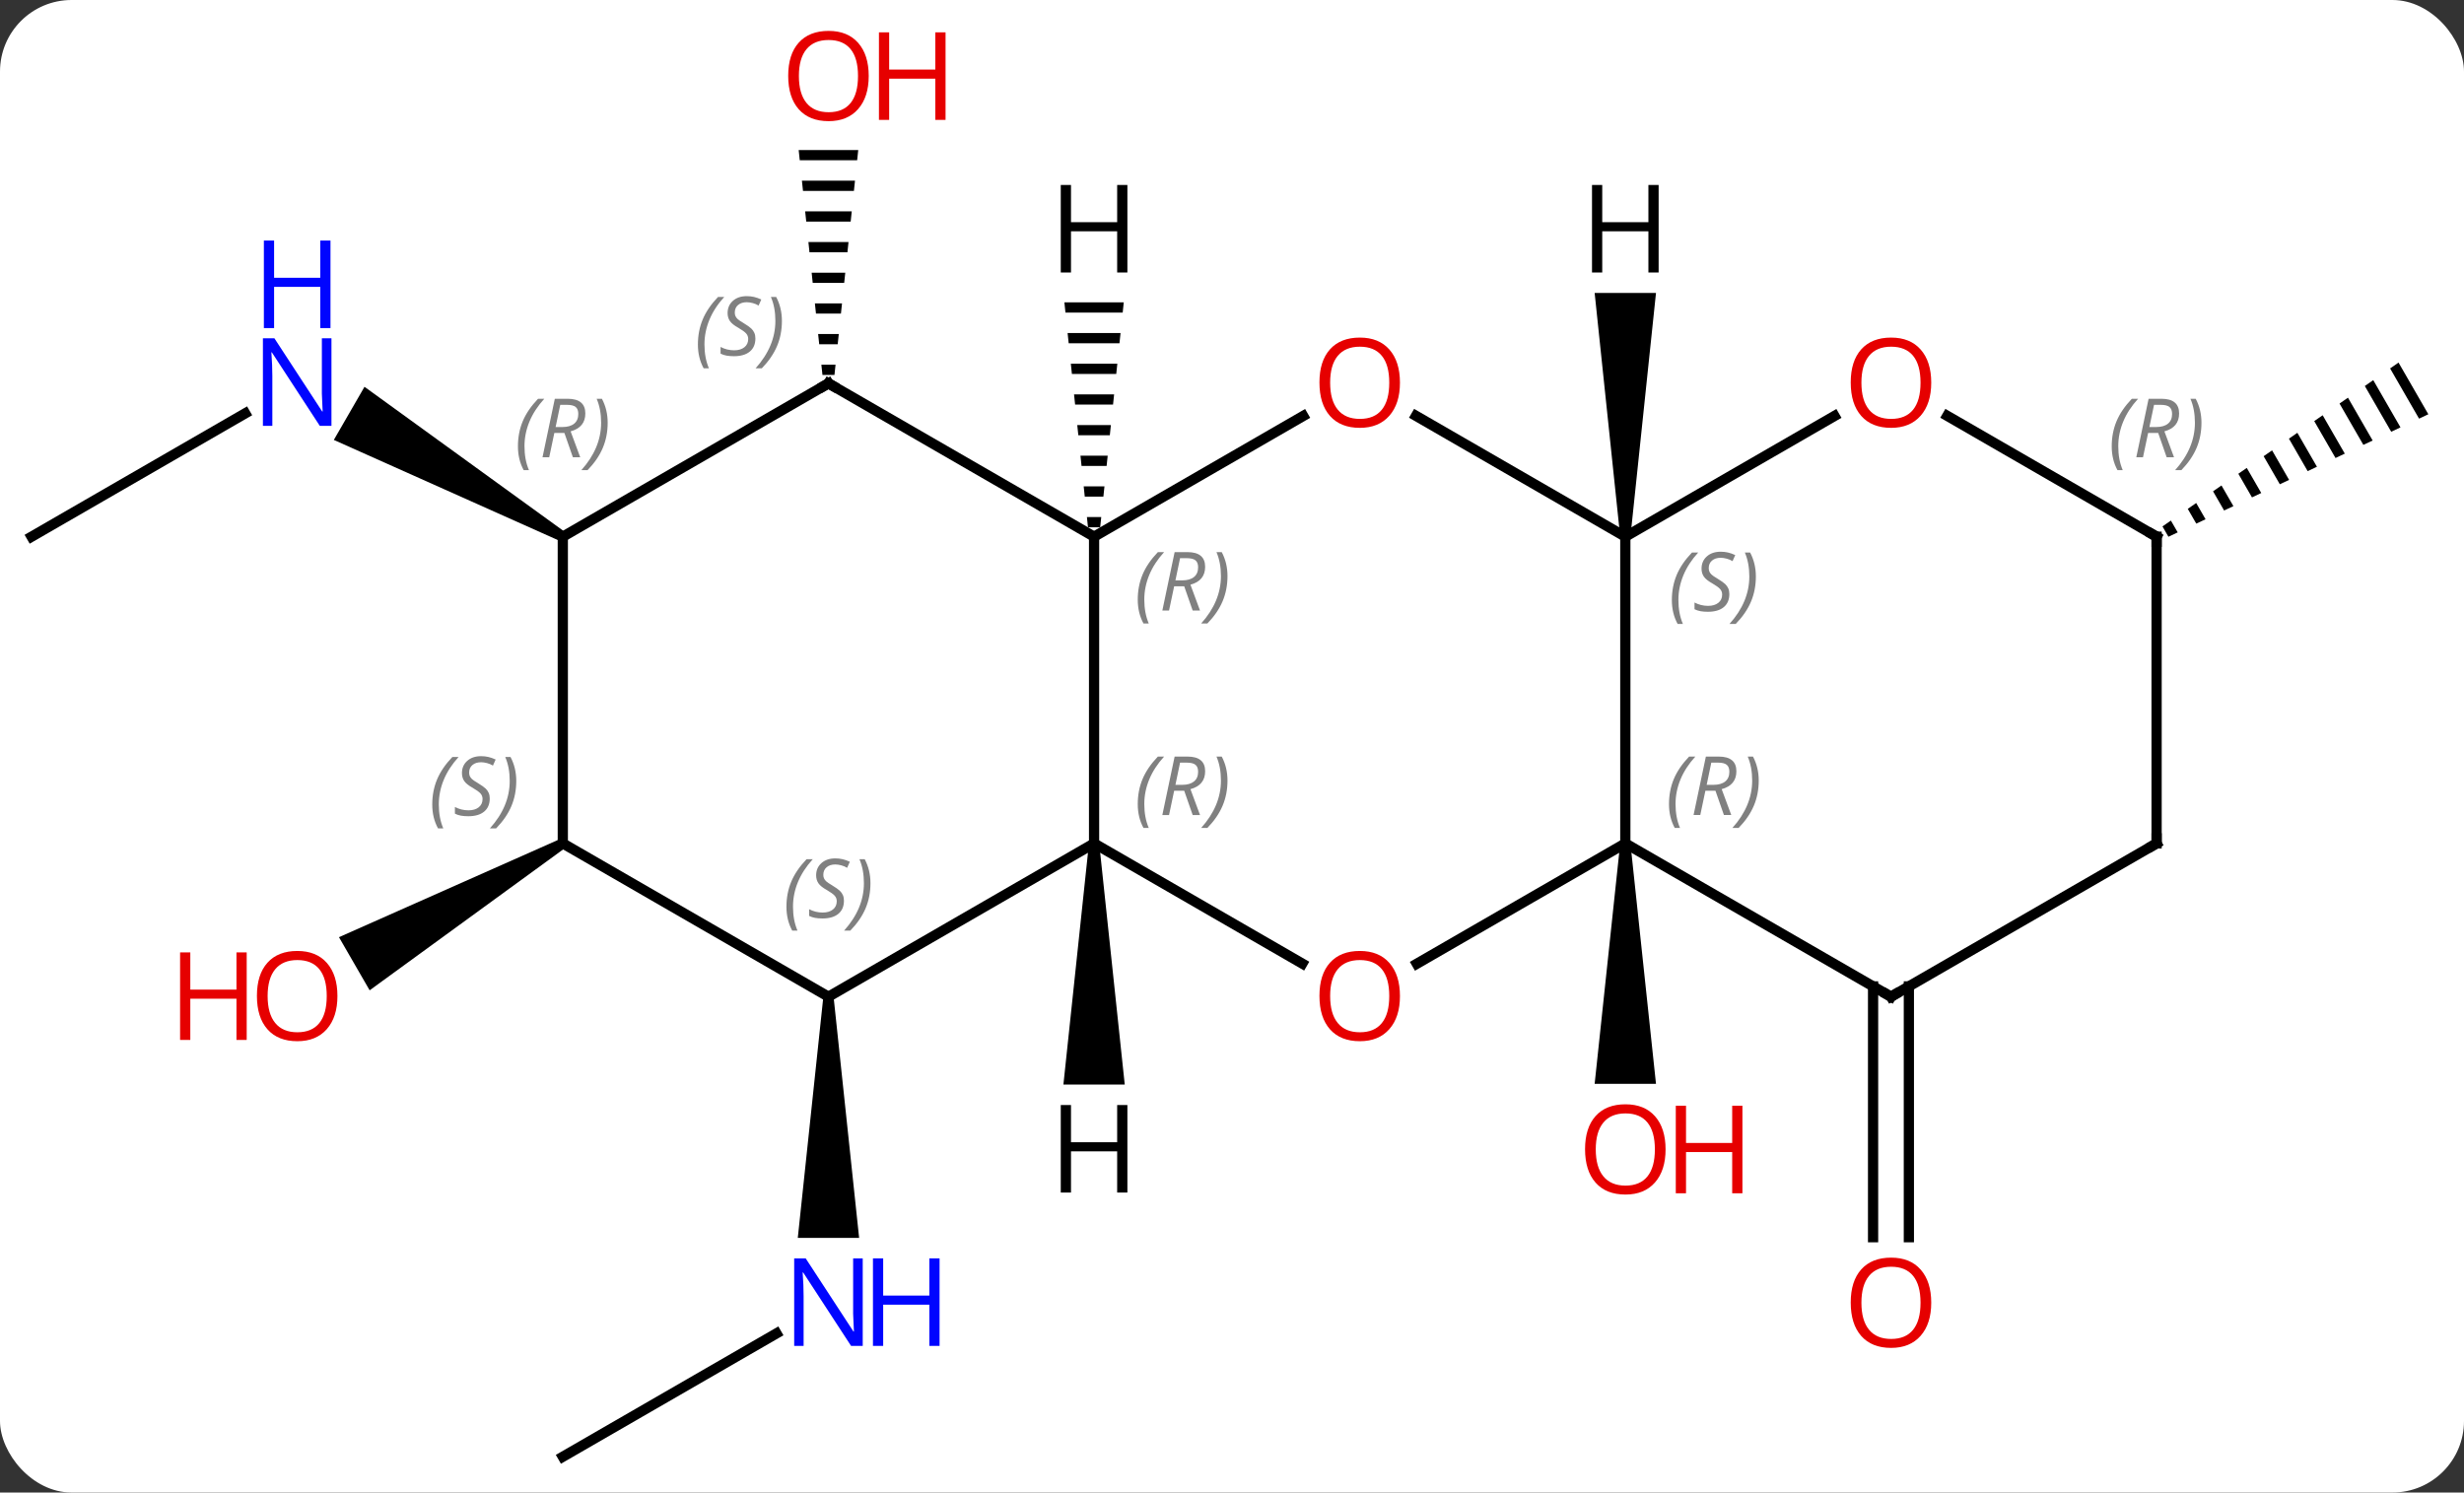 <svg width="241" viewBox="0 0 241 146" style="fill-opacity:1; color-rendering:auto; color-interpolation:auto; text-rendering:auto; stroke:black; stroke-linecap:square; stroke-miterlimit:10; shape-rendering:auto; stroke-opacity:1; fill:black; stroke-dasharray:none; font-weight:normal; stroke-width:1; font-family:'Open Sans'; font-style:normal; stroke-linejoin:miter; font-size:12; stroke-dashoffset:0; image-rendering:auto;" height="146" class="cas-substance-image" xmlns:xlink="http://www.w3.org/1999/xlink" xmlns="http://www.w3.org/2000/svg"><rect x="0" y="0" width="241" height="146" fill="#333333" stroke="none"/><svg class="cas-substance-single-component"><rect y="0" x="0" width="241" stroke="none" ry="7" rx="7" height="146" fill="white" class="cas-substance-group"/><svg y="0" x="0" width="241" viewBox="0 0 241 146" style="fill:black;" height="146" class="cas-substance-single-component-image"><svg><g><g transform="translate(120,75)" style="text-rendering:geometricPrecision; color-rendering:optimizeQuality; color-interpolation:linearRGB; stroke-linecap:butt; image-rendering:optimizeQuality;"><line y2="67.5" y1="55.435" x2="-64.953" x1="-44.054" style="fill:none;"/><path style="stroke:none;" d="M-39.47 22.5 L-38.47 22.5 L-35.97 46.094 L-41.97 46.094 Z"/><path style="stroke:none;" d="M-41.883 -60.324 L-41.777 -59.324 L-36.163 -59.324 L-36.057 -60.324 ZM-41.566 -57.324 L-41.46 -56.324 L-36.48 -56.324 L-36.374 -57.324 ZM-41.249 -54.324 L-41.143 -53.324 L-36.797 -53.324 L-36.691 -54.324 ZM-40.931 -51.324 L-40.826 -50.324 L-37.114 -50.324 L-37.009 -51.324 ZM-40.614 -48.324 L-40.509 -47.324 L-37.431 -47.324 L-37.326 -48.324 ZM-40.297 -45.324 L-40.191 -44.324 L-37.749 -44.324 L-37.643 -45.324 ZM-39.98 -42.324 L-39.874 -41.324 L-38.066 -41.324 L-37.96 -42.324 ZM-39.663 -39.324 L-39.557 -38.324 L-38.383 -38.324 L-38.277 -39.324 Z"/><path style="stroke:none;" d="M-65.203 7.067 L-64.703 7.933 L-83.846 21.872 L-86.846 16.676 Z"/><path style="stroke:none;" d="M38.47 7.5 L39.47 7.5 L41.97 31.023 L35.97 31.023 Z"/><line y2="-22.5" y1="-34.565" x2="-116.913" x1="-96.017" style="fill:none;"/><path style="stroke:none;" d="M-64.703 -22.933 L-65.203 -22.067 L-87.349 -31.967 L-84.349 -37.163 Z"/><line y2="21.49" y1="46.023" x2="66.703" x1="66.703" style="fill:none;"/><line y2="21.49" y1="46.023" x2="63.203" x1="63.203" style="fill:none;"/><path style="stroke:none;" d="M114.597 -39.532 L113.773 -38.96 L116.604 -34.049 L116.604 -34.049 L117.512 -34.477 L114.597 -39.532 ZM112.124 -37.815 L111.299 -37.242 L111.299 -37.242 L113.88 -32.766 L113.88 -32.766 L114.788 -33.194 L114.788 -33.194 L112.124 -37.815 ZM109.65 -36.098 L108.825 -35.525 L108.825 -35.525 L111.157 -31.482 L112.065 -31.91 L109.65 -36.098 ZM107.176 -34.38 L106.351 -33.808 L106.351 -33.808 L108.433 -30.198 L109.341 -30.626 L109.341 -30.626 L107.176 -34.38 ZM104.702 -32.663 L103.877 -32.091 L105.709 -28.914 L106.617 -29.342 L104.702 -32.663 ZM102.228 -30.946 L101.403 -30.374 L102.986 -27.63 L103.893 -28.058 L102.228 -30.946 ZM99.754 -29.229 L98.929 -28.657 L100.262 -26.346 L101.17 -26.774 L99.754 -29.229 ZM97.28 -27.512 L96.455 -26.94 L97.538 -25.062 L98.446 -25.49 L97.28 -27.512 ZM94.806 -25.795 L93.981 -25.223 L93.981 -25.223 L94.814 -23.779 L95.722 -24.206 L94.806 -25.795 ZM92.332 -24.078 L91.508 -23.505 L91.508 -23.505 L92.09 -22.495 L92.998 -22.923 L92.998 -22.923 L92.332 -24.078 Z"/><line y2="-22.5" y1="7.5" x2="-12.99" x1="-12.99" style="fill:none;"/><line y2="22.5" y1="7.5" x2="-38.97" x1="-12.99" style="fill:none;"/><line y2="19.259" y1="7.5" x2="7.376" x1="-12.99" style="fill:none;"/><line y2="-34.311" y1="-22.5" x2="7.467" x1="-12.99" style="fill:none;"/><line y2="-37.5" y1="-22.5" x2="-38.97" x1="-12.99" style="fill:none;"/><line y2="7.5" y1="22.5" x2="-64.953" x1="-38.97" style="fill:none;"/><line y2="7.5" y1="19.274" x2="38.97" x1="18.578" style="fill:none;"/><line y2="-22.5" y1="-34.321" x2="38.97" x1="18.495" style="fill:none;"/><line y2="-22.5" y1="-37.5" x2="-64.953" x1="-38.97" style="fill:none;"/><line y2="-22.5" y1="7.5" x2="-64.953" x1="-64.953" style="fill:none;"/><line y2="-22.5" y1="7.5" x2="38.97" x1="38.97" style="fill:none;"/><line y2="22.5" y1="7.5" x2="64.953" x1="38.97" style="fill:none;"/><line y2="-34.311" y1="-22.5" x2="59.43" x1="38.97" style="fill:none;"/><line y2="7.5" y1="22.5" x2="90.933" x1="64.953" style="fill:none;"/><line y2="-22.5" y1="-34.321" x2="90.933" x1="70.458" style="fill:none;"/><line y2="-22.5" y1="7.5" x2="90.933" x1="90.933" style="fill:none;"/><path style="stroke:none;" d="M-13.49 7.5 L-12.49 7.5 L-9.99 31.094 L-15.99 31.094 Z"/><path style="stroke:none;" d="M-15.893 -45.422 L-15.789 -44.422 L-10.191 -44.422 L-10.087 -45.422 ZM-15.579 -42.422 L-15.474 -41.422 L-10.506 -41.422 L-10.401 -42.422 ZM-15.264 -39.422 L-15.159 -38.422 L-10.821 -38.422 L-10.716 -39.422 ZM-14.95 -36.422 L-14.845 -35.422 L-11.135 -35.422 L-11.03 -36.422 ZM-14.635 -33.422 L-14.53 -32.422 L-11.45 -32.422 L-11.345 -33.422 ZM-14.321 -30.422 L-14.216 -29.422 L-11.764 -29.422 L-11.659 -30.422 ZM-14.006 -27.422 L-13.901 -26.422 L-12.079 -26.422 L-11.974 -27.422 ZM-13.691 -24.422 L-13.587 -23.422 L-12.393 -23.422 L-12.289 -24.422 Z"/><path style="stroke:none;" d="M39.47 -22.5 L38.47 -22.5 L35.97 -46.344 L41.97 -46.344 Z"/></g><g transform="translate(120,75)" style="fill:rgb(0,5,255); text-rendering:geometricPrecision; color-rendering:optimizeQuality; image-rendering:optimizeQuality; font-family:'Open Sans'; stroke:rgb(0,5,255); color-interpolation:linearRGB;"><path style="stroke:none;" d="M-35.618 56.656 L-36.759 56.656 L-41.447 49.469 L-41.493 49.469 Q-41.4 50.734 -41.4 51.781 L-41.4 56.656 L-42.322 56.656 L-42.322 48.094 L-41.197 48.094 L-36.525 55.25 L-36.478 55.25 Q-36.478 55.094 -36.525 54.234 Q-36.572 53.375 -36.556 53 L-36.556 48.094 L-35.618 48.094 L-35.618 56.656 Z"/><path style="stroke:none;" d="M-28.103 56.656 L-29.103 56.656 L-29.103 52.625 L-33.618 52.625 L-33.618 56.656 L-34.618 56.656 L-34.618 48.094 L-33.618 48.094 L-33.618 51.734 L-29.103 51.734 L-29.103 48.094 L-28.103 48.094 L-28.103 56.656 Z"/><path style="fill:rgb(230,0,0); stroke:none;" d="M-35.032 -67.57 Q-35.032 -65.508 -36.072 -64.328 Q-37.111 -63.148 -38.954 -63.148 Q-40.845 -63.148 -41.876 -64.312 Q-42.907 -65.477 -42.907 -67.586 Q-42.907 -69.68 -41.876 -70.828 Q-40.845 -71.977 -38.954 -71.977 Q-37.095 -71.977 -36.064 -70.805 Q-35.032 -69.633 -35.032 -67.57 ZM-41.861 -67.57 Q-41.861 -65.836 -41.118 -64.93 Q-40.376 -64.023 -38.954 -64.023 Q-37.532 -64.023 -36.806 -64.922 Q-36.079 -65.82 -36.079 -67.57 Q-36.079 -69.305 -36.806 -70.195 Q-37.532 -71.086 -38.954 -71.086 Q-40.376 -71.086 -41.118 -70.188 Q-41.861 -69.289 -41.861 -67.57 Z"/><path style="fill:rgb(230,0,0); stroke:none;" d="M-27.517 -63.273 L-28.517 -63.273 L-28.517 -67.305 L-33.032 -67.305 L-33.032 -63.273 L-34.032 -63.273 L-34.032 -71.836 L-33.032 -71.836 L-33.032 -68.195 L-28.517 -68.195 L-28.517 -71.836 L-27.517 -71.836 L-27.517 -63.273 Z"/><path style="fill:rgb(230,0,0); stroke:none;" d="M-86.996 22.43 Q-86.996 24.492 -88.035 25.672 Q-89.074 26.852 -90.917 26.852 Q-92.808 26.852 -93.839 25.688 Q-94.871 24.523 -94.871 22.414 Q-94.871 20.32 -93.839 19.172 Q-92.808 18.023 -90.917 18.023 Q-89.058 18.023 -88.027 19.195 Q-86.996 20.367 -86.996 22.43 ZM-93.824 22.43 Q-93.824 24.164 -93.081 25.07 Q-92.339 25.977 -90.917 25.977 Q-89.496 25.977 -88.769 25.078 Q-88.042 24.18 -88.042 22.43 Q-88.042 20.695 -88.769 19.805 Q-89.496 18.914 -90.917 18.914 Q-92.339 18.914 -93.081 19.812 Q-93.824 20.711 -93.824 22.43 Z"/><path style="fill:rgb(230,0,0); stroke:none;" d="M-95.871 26.727 L-96.871 26.727 L-96.871 22.695 L-101.386 22.695 L-101.386 26.727 L-102.386 26.727 L-102.386 18.164 L-101.386 18.164 L-101.386 21.805 L-96.871 21.805 L-96.871 18.164 L-95.871 18.164 L-95.871 26.727 Z"/><path style="fill:rgb(230,0,0); stroke:none;" d="M42.907 37.43 Q42.907 39.492 41.868 40.672 Q40.829 41.852 38.986 41.852 Q37.095 41.852 36.064 40.688 Q35.032 39.523 35.032 37.414 Q35.032 35.32 36.064 34.172 Q37.095 33.023 38.986 33.023 Q40.845 33.023 41.876 34.195 Q42.907 35.367 42.907 37.43 ZM36.079 37.43 Q36.079 39.164 36.822 40.07 Q37.564 40.977 38.986 40.977 Q40.407 40.977 41.134 40.078 Q41.861 39.18 41.861 37.43 Q41.861 35.695 41.134 34.805 Q40.407 33.914 38.986 33.914 Q37.564 33.914 36.822 34.812 Q36.079 35.711 36.079 37.43 Z"/><path style="fill:rgb(230,0,0); stroke:none;" d="M50.423 41.727 L49.423 41.727 L49.423 37.695 L44.907 37.695 L44.907 41.727 L43.907 41.727 L43.907 33.164 L44.907 33.164 L44.907 36.805 L49.423 36.805 L49.423 33.164 L50.423 33.164 L50.423 41.727 Z"/><path style="stroke:none;" d="M-87.581 -33.344 L-88.722 -33.344 L-93.41 -40.531 L-93.456 -40.531 Q-93.363 -39.266 -93.363 -38.219 L-93.363 -33.344 L-94.285 -33.344 L-94.285 -41.906 L-93.16 -41.906 L-88.488 -34.75 L-88.441 -34.75 Q-88.441 -34.906 -88.488 -35.766 Q-88.535 -36.625 -88.519 -37 L-88.519 -41.906 L-87.581 -41.906 L-87.581 -33.344 Z"/><path style="stroke:none;" d="M-87.675 -42.906 L-88.675 -42.906 L-88.675 -46.938 L-93.191 -46.938 L-93.191 -42.906 L-94.191 -42.906 L-94.191 -51.469 L-93.191 -51.469 L-93.191 -47.828 L-88.675 -47.828 L-88.675 -51.469 L-87.675 -51.469 L-87.675 -42.906 Z"/><path style="fill:rgb(230,0,0); stroke:none;" d="M68.891 52.43 Q68.891 54.492 67.851 55.672 Q66.812 56.852 64.969 56.852 Q63.078 56.852 62.047 55.688 Q61.016 54.523 61.016 52.414 Q61.016 50.32 62.047 49.172 Q63.078 48.023 64.969 48.023 Q66.828 48.023 67.859 49.195 Q68.891 50.367 68.891 52.43 ZM62.062 52.43 Q62.062 54.164 62.805 55.07 Q63.547 55.977 64.969 55.977 Q66.391 55.977 67.117 55.078 Q67.844 54.18 67.844 52.43 Q67.844 50.695 67.117 49.805 Q66.391 48.914 64.969 48.914 Q63.547 48.914 62.805 49.812 Q62.062 50.711 62.062 52.43 Z"/></g><g transform="translate(120,75)" style="font-size:8.4px; fill:gray; text-rendering:geometricPrecision; image-rendering:optimizeQuality; color-rendering:optimizeQuality; font-family:'Open Sans'; font-style:italic; stroke:gray; color-interpolation:linearRGB;"><path style="stroke:none;" d="M-8.718 3.664 Q-8.718 2.336 -8.25 1.211 Q-7.781 0.086 -6.75 -0.992 L-6.14 -0.992 Q-7.109 0.07 -7.593 1.242 Q-8.078 2.414 -8.078 3.648 Q-8.078 4.977 -7.64 5.992 L-8.156 5.992 Q-8.718 4.961 -8.718 3.664 ZM-5.158 2.352 L-5.658 4.727 L-6.314 4.727 L-5.111 -0.992 L-3.861 -0.992 Q-2.127 -0.992 -2.127 0.445 Q-2.127 1.805 -3.564 2.195 L-2.627 4.727 L-3.346 4.727 L-4.174 2.352 L-5.158 2.352 ZM-4.58 -0.398 Q-4.971 1.524 -5.033 1.774 L-4.377 1.774 Q-3.627 1.774 -3.221 1.445 Q-2.814 1.117 -2.814 0.492 Q-2.814 0.024 -3.072 -0.187 Q-3.33 -0.398 -3.924 -0.398 L-4.58 -0.398 ZM0.059 1.352 Q0.059 2.68 -0.418 3.813 Q-0.894 4.945 -1.91 5.992 L-2.519 5.992 Q-0.582 3.836 -0.582 1.352 Q-0.582 0.024 -1.019 -0.992 L-0.504 -0.992 Q0.059 0.07 0.059 1.352 Z"/><path style="stroke:none;" d="M-8.718 -16.336 Q-8.718 -17.664 -8.25 -18.789 Q-7.781 -19.914 -6.75 -20.992 L-6.14 -20.992 Q-7.109 -19.93 -7.593 -18.758 Q-8.078 -17.586 -8.078 -16.352 Q-8.078 -15.024 -7.64 -14.008 L-8.156 -14.008 Q-8.718 -15.039 -8.718 -16.336 ZM-5.158 -17.648 L-5.658 -15.274 L-6.314 -15.274 L-5.111 -20.992 L-3.861 -20.992 Q-2.127 -20.992 -2.127 -19.555 Q-2.127 -18.195 -3.564 -17.805 L-2.627 -15.274 L-3.346 -15.274 L-4.174 -17.648 L-5.158 -17.648 ZM-4.58 -20.398 Q-4.971 -18.477 -5.033 -18.227 L-4.377 -18.227 Q-3.627 -18.227 -3.221 -18.555 Q-2.814 -18.883 -2.814 -19.508 Q-2.814 -19.977 -3.072 -20.188 Q-3.33 -20.398 -3.924 -20.398 L-4.58 -20.398 ZM0.059 -18.648 Q0.059 -17.32 -0.418 -16.188 Q-0.894 -15.055 -1.91 -14.008 L-2.519 -14.008 Q-0.582 -16.164 -0.582 -18.648 Q-0.582 -19.977 -1.019 -20.992 L-0.504 -20.992 Q0.059 -19.93 0.059 -18.648 Z"/><path style="stroke:none;" d="M-43.079 13.703 Q-43.079 12.375 -42.61 11.25 Q-42.141 10.125 -41.11 9.047 L-40.501 9.047 Q-41.469 10.109 -41.954 11.281 Q-42.438 12.453 -42.438 13.688 Q-42.438 15.016 -42.001 16.031 L-42.516 16.031 Q-43.079 15 -43.079 13.703 ZM-37.456 13.109 Q-37.456 13.938 -38.003 14.391 Q-38.55 14.844 -39.55 14.844 Q-39.956 14.844 -40.269 14.789 Q-40.581 14.734 -40.862 14.594 L-40.862 13.938 Q-40.237 14.266 -39.534 14.266 Q-38.909 14.266 -38.534 13.969 Q-38.159 13.672 -38.159 13.156 Q-38.159 12.844 -38.362 12.617 Q-38.566 12.391 -39.128 12.062 Q-39.722 11.734 -39.948 11.406 Q-40.175 11.078 -40.175 10.625 Q-40.175 9.891 -39.659 9.43 Q-39.144 8.969 -38.3 8.969 Q-37.925 8.969 -37.589 9.047 Q-37.253 9.125 -36.878 9.297 L-37.144 9.891 Q-37.394 9.734 -37.714 9.648 Q-38.034 9.562 -38.3 9.562 Q-38.831 9.562 -39.151 9.836 Q-39.472 10.109 -39.472 10.578 Q-39.472 10.781 -39.401 10.93 Q-39.331 11.078 -39.191 11.211 Q-39.05 11.344 -38.628 11.594 Q-38.066 11.938 -37.862 12.133 Q-37.659 12.328 -37.558 12.562 Q-37.456 12.797 -37.456 13.109 ZM-34.862 11.391 Q-34.862 12.719 -35.338 13.852 Q-35.815 14.984 -36.831 16.031 L-37.44 16.031 Q-35.502 13.875 -35.502 11.391 Q-35.502 10.062 -35.94 9.047 L-35.424 9.047 Q-34.862 10.109 -34.862 11.391 Z"/></g><g transform="translate(120,75)" style="fill:rgb(230,0,0); text-rendering:geometricPrecision; color-rendering:optimizeQuality; image-rendering:optimizeQuality; font-family:'Open Sans'; stroke:rgb(230,0,0); color-interpolation:linearRGB;"><path style="stroke:none;" d="M16.927 22.43 Q16.927 24.492 15.888 25.672 Q14.849 26.852 13.006 26.852 Q11.115 26.852 10.084 25.688 Q9.053 24.523 9.053 22.414 Q9.053 20.32 10.084 19.172 Q11.115 18.023 13.006 18.023 Q14.865 18.023 15.896 19.195 Q16.927 20.367 16.927 22.43 ZM10.099 22.43 Q10.099 24.164 10.842 25.07 Q11.584 25.977 13.006 25.977 Q14.428 25.977 15.154 25.078 Q15.881 24.18 15.881 22.43 Q15.881 20.695 15.154 19.805 Q14.428 18.914 13.006 18.914 Q11.584 18.914 10.842 19.812 Q10.099 20.711 10.099 22.43 Z"/><path style="stroke:none;" d="M16.927 -37.57 Q16.927 -35.508 15.888 -34.328 Q14.849 -33.148 13.006 -33.148 Q11.115 -33.148 10.084 -34.312 Q9.053 -35.477 9.053 -37.586 Q9.053 -39.68 10.084 -40.828 Q11.115 -41.977 13.006 -41.977 Q14.865 -41.977 15.896 -40.805 Q16.927 -39.633 16.927 -37.57 ZM10.099 -37.57 Q10.099 -35.836 10.842 -34.93 Q11.584 -34.023 13.006 -34.023 Q14.428 -34.023 15.154 -34.922 Q15.881 -35.82 15.881 -37.57 Q15.881 -39.305 15.154 -40.195 Q14.428 -41.086 13.006 -41.086 Q11.584 -41.086 10.842 -40.188 Q10.099 -39.289 10.099 -37.57 Z"/></g><g transform="translate(120,75)" style="stroke-linecap:butt; text-rendering:geometricPrecision; color-rendering:optimizeQuality; image-rendering:optimizeQuality; font-family:'Open Sans'; color-interpolation:linearRGB; stroke-miterlimit:5;"><path style="fill:none;" d="M-38.537 -37.25 L-38.97 -37.5 L-39.403 -37.25"/></g><g transform="translate(120,75)" style="stroke-linecap:butt; font-size:8.4px; fill:gray; text-rendering:geometricPrecision; image-rendering:optimizeQuality; color-rendering:optimizeQuality; font-family:'Open Sans'; font-style:italic; stroke:gray; color-interpolation:linearRGB; stroke-miterlimit:5;"><path style="stroke:none;" d="M-51.739 -41.297 Q-51.739 -42.625 -51.27 -43.75 Q-50.801 -44.875 -49.77 -45.953 L-49.161 -45.953 Q-50.13 -44.891 -50.614 -43.719 Q-51.098 -42.547 -51.098 -41.312 Q-51.098 -39.984 -50.661 -38.969 L-51.176 -38.969 Q-51.739 -40 -51.739 -41.297 ZM-46.116 -41.891 Q-46.116 -41.062 -46.663 -40.609 Q-47.21 -40.156 -48.21 -40.156 Q-48.616 -40.156 -48.929 -40.211 Q-49.241 -40.266 -49.523 -40.406 L-49.523 -41.062 Q-48.898 -40.734 -48.194 -40.734 Q-47.569 -40.734 -47.194 -41.031 Q-46.819 -41.328 -46.819 -41.844 Q-46.819 -42.156 -47.023 -42.383 Q-47.226 -42.609 -47.788 -42.937 Q-48.382 -43.266 -48.608 -43.594 Q-48.835 -43.922 -48.835 -44.375 Q-48.835 -45.109 -48.319 -45.57 Q-47.804 -46.031 -46.96 -46.031 Q-46.585 -46.031 -46.249 -45.953 Q-45.913 -45.875 -45.538 -45.703 L-45.804 -45.109 Q-46.054 -45.266 -46.374 -45.352 Q-46.694 -45.437 -46.96 -45.437 Q-47.491 -45.437 -47.812 -45.164 Q-48.132 -44.891 -48.132 -44.422 Q-48.132 -44.219 -48.062 -44.07 Q-47.991 -43.922 -47.851 -43.789 Q-47.71 -43.656 -47.288 -43.406 Q-46.726 -43.062 -46.523 -42.867 Q-46.319 -42.672 -46.218 -42.437 Q-46.116 -42.203 -46.116 -41.891 ZM-43.522 -43.609 Q-43.522 -42.281 -43.998 -41.148 Q-44.475 -40.016 -45.49 -38.969 L-46.1 -38.969 Q-44.162 -41.125 -44.162 -43.609 Q-44.162 -44.937 -44.6 -45.953 L-44.084 -45.953 Q-43.522 -44.891 -43.522 -43.609 Z"/><path style="stroke:none;" d="M-77.722 3.703 Q-77.722 2.375 -77.253 1.25 Q-76.784 0.125 -75.753 -0.953 L-75.144 -0.953 Q-76.112 0.11 -76.597 1.281 Q-77.081 2.453 -77.081 3.688 Q-77.081 5.016 -76.644 6.031 L-77.159 6.031 Q-77.722 5 -77.722 3.703 ZM-72.099 3.11 Q-72.099 3.938 -72.646 4.391 Q-73.193 4.844 -74.193 4.844 Q-74.599 4.844 -74.912 4.789 Q-75.224 4.734 -75.505 4.594 L-75.505 3.938 Q-74.88 4.266 -74.177 4.266 Q-73.552 4.266 -73.177 3.969 Q-72.802 3.672 -72.802 3.156 Q-72.802 2.844 -73.005 2.617 Q-73.209 2.391 -73.771 2.063 Q-74.365 1.734 -74.591 1.406 Q-74.818 1.078 -74.818 0.625 Q-74.818 -0.109 -74.302 -0.57 Q-73.787 -1.031 -72.943 -1.031 Q-72.568 -1.031 -72.232 -0.953 Q-71.896 -0.875 -71.521 -0.703 L-71.787 -0.109 Q-72.037 -0.266 -72.357 -0.351 Q-72.677 -0.437 -72.943 -0.437 Q-73.474 -0.437 -73.795 -0.164 Q-74.115 0.11 -74.115 0.578 Q-74.115 0.781 -74.045 0.93 Q-73.974 1.078 -73.834 1.211 Q-73.693 1.344 -73.271 1.594 Q-72.709 1.938 -72.505 2.133 Q-72.302 2.328 -72.201 2.563 Q-72.099 2.797 -72.099 3.11 ZM-69.505 1.391 Q-69.505 2.719 -69.981 3.852 Q-70.458 4.984 -71.474 6.031 L-72.083 6.031 Q-70.145 3.875 -70.145 1.391 Q-70.145 0.063 -70.583 -0.953 L-70.067 -0.953 Q-69.505 0.11 -69.505 1.391 Z"/><path style="stroke:none;" d="M43.242 3.664 Q43.242 2.336 43.71 1.211 Q44.179 0.086 45.21 -0.992 L45.82 -0.992 Q44.851 0.07 44.367 1.242 Q43.882 2.414 43.882 3.648 Q43.882 4.976 44.32 5.992 L43.804 5.992 Q43.242 4.961 43.242 3.664 ZM46.802 2.351 L46.302 4.726 L45.645 4.726 L46.849 -0.992 L48.099 -0.992 Q49.833 -0.992 49.833 0.445 Q49.833 1.804 48.395 2.195 L49.333 4.726 L48.614 4.726 L47.786 2.351 L46.802 2.351 ZM47.38 -0.399 Q46.989 1.523 46.927 1.773 L47.583 1.773 Q48.333 1.773 48.739 1.445 Q49.145 1.117 49.145 0.492 Q49.145 0.023 48.888 -0.188 Q48.63 -0.399 48.036 -0.399 L47.38 -0.399 ZM52.019 1.351 Q52.019 2.679 51.542 3.812 Q51.066 4.945 50.05 5.992 L49.441 5.992 Q51.378 3.836 51.378 1.351 Q51.378 0.023 50.941 -0.992 L51.456 -0.992 Q52.019 0.07 52.019 1.351 Z"/><path style="stroke:none;" d="M43.522 -16.297 Q43.522 -17.625 43.99 -18.75 Q44.459 -19.875 45.49 -20.953 L46.1 -20.953 Q45.131 -19.89 44.647 -18.719 Q44.162 -17.547 44.162 -16.312 Q44.162 -14.984 44.6 -13.969 L44.084 -13.969 Q43.522 -15 43.522 -16.297 ZM49.144 -16.89 Q49.144 -16.062 48.597 -15.609 Q48.05 -15.156 47.05 -15.156 Q46.644 -15.156 46.332 -15.211 Q46.019 -15.265 45.738 -15.406 L45.738 -16.062 Q46.363 -15.734 47.066 -15.734 Q47.691 -15.734 48.066 -16.031 Q48.441 -16.328 48.441 -16.844 Q48.441 -17.156 48.238 -17.383 Q48.035 -17.609 47.472 -17.937 Q46.879 -18.265 46.652 -18.594 Q46.425 -18.922 46.425 -19.375 Q46.425 -20.109 46.941 -20.57 Q47.457 -21.031 48.3 -21.031 Q48.675 -21.031 49.011 -20.953 Q49.347 -20.875 49.722 -20.703 L49.457 -20.109 Q49.207 -20.265 48.886 -20.351 Q48.566 -20.437 48.3 -20.437 Q47.769 -20.437 47.449 -20.164 Q47.129 -19.89 47.129 -19.422 Q47.129 -19.219 47.199 -19.07 Q47.269 -18.922 47.41 -18.789 Q47.55 -18.656 47.972 -18.406 Q48.535 -18.062 48.738 -17.867 Q48.941 -17.672 49.043 -17.437 Q49.144 -17.203 49.144 -16.89 ZM51.739 -18.609 Q51.739 -17.281 51.262 -16.148 Q50.786 -15.015 49.77 -13.969 L49.161 -13.969 Q51.098 -16.125 51.098 -18.609 Q51.098 -19.937 50.661 -20.953 L51.176 -20.953 Q51.739 -19.89 51.739 -18.609 Z"/><path style="stroke:none;" d="M-69.341 -31.336 Q-69.341 -32.664 -68.873 -33.789 Q-68.404 -34.914 -67.373 -35.992 L-66.763 -35.992 Q-67.732 -34.93 -68.216 -33.758 Q-68.701 -32.586 -68.701 -31.352 Q-68.701 -30.023 -68.263 -29.008 L-68.779 -29.008 Q-69.341 -30.039 -69.341 -31.336 ZM-65.781 -32.648 L-66.281 -30.273 L-66.938 -30.273 L-65.734 -35.992 L-64.484 -35.992 Q-62.75 -35.992 -62.75 -34.555 Q-62.75 -33.195 -64.188 -32.805 L-63.25 -30.273 L-63.969 -30.273 L-64.797 -32.648 L-65.781 -32.648 ZM-65.203 -35.398 Q-65.594 -33.477 -65.656 -33.227 L-65 -33.227 Q-64.25 -33.227 -63.844 -33.555 Q-63.438 -33.883 -63.438 -34.508 Q-63.438 -34.977 -63.695 -35.188 Q-63.953 -35.398 -64.547 -35.398 L-65.203 -35.398 ZM-60.564 -33.648 Q-60.564 -32.32 -61.041 -31.188 Q-61.517 -30.055 -62.533 -29.008 L-63.142 -29.008 Q-61.205 -31.164 -61.205 -33.648 Q-61.205 -34.977 -61.642 -35.992 L-61.127 -35.992 Q-60.564 -34.93 -60.564 -33.648 Z"/><path style="fill:none; stroke:black;" d="M64.52 22.25 L64.953 22.5 L65.386 22.25"/></g><g transform="translate(120,75)" style="stroke-linecap:butt; fill:rgb(230,0,0); text-rendering:geometricPrecision; color-rendering:optimizeQuality; image-rendering:optimizeQuality; font-family:'Open Sans'; stroke:rgb(230,0,0); color-interpolation:linearRGB; stroke-miterlimit:5;"><path style="stroke:none;" d="M68.891 -37.57 Q68.891 -35.508 67.851 -34.328 Q66.812 -33.148 64.969 -33.148 Q63.078 -33.148 62.047 -34.312 Q61.016 -35.477 61.016 -37.586 Q61.016 -39.68 62.047 -40.828 Q63.078 -41.977 64.969 -41.977 Q66.828 -41.977 67.859 -40.805 Q68.891 -39.633 68.891 -37.57 ZM62.062 -37.57 Q62.062 -35.836 62.805 -34.93 Q63.547 -34.023 64.969 -34.023 Q66.391 -34.023 67.117 -34.922 Q67.844 -35.82 67.844 -37.57 Q67.844 -39.305 67.117 -40.195 Q66.391 -41.086 64.969 -41.086 Q63.547 -41.086 62.805 -40.188 Q62.062 -39.289 62.062 -37.57 Z"/><path style="fill:none; stroke:black;" d="M90.5 7.75 L90.933 7.5 L90.933 7"/><path style="fill:none; stroke:black;" d="M90.5 -22.75 L90.933 -22.5 L90.933 -22"/></g><g transform="translate(120,75)" style="stroke-linecap:butt; font-size:8.4px; fill:gray; text-rendering:geometricPrecision; image-rendering:optimizeQuality; color-rendering:optimizeQuality; font-family:'Open Sans'; font-style:italic; stroke:gray; color-interpolation:linearRGB; stroke-miterlimit:5;"><path style="stroke:none;" d="M86.544 -31.336 Q86.544 -32.664 87.013 -33.789 Q87.482 -34.914 88.513 -35.992 L89.123 -35.992 Q88.154 -34.93 87.669 -33.758 Q87.185 -32.586 87.185 -31.352 Q87.185 -30.023 87.623 -29.008 L87.107 -29.008 Q86.544 -30.039 86.544 -31.336 ZM90.104 -32.648 L89.604 -30.273 L88.948 -30.273 L90.151 -35.992 L91.401 -35.992 Q93.136 -35.992 93.136 -34.555 Q93.136 -33.195 91.698 -32.805 L92.636 -30.273 L91.917 -30.273 L91.089 -32.648 L90.104 -32.648 ZM90.683 -35.398 Q90.292 -33.477 90.229 -33.227 L90.886 -33.227 Q91.636 -33.227 92.042 -33.555 Q92.448 -33.883 92.448 -34.508 Q92.448 -34.977 92.19 -35.188 Q91.933 -35.398 91.339 -35.398 L90.683 -35.398 ZM95.322 -33.648 Q95.322 -32.32 94.845 -31.188 Q94.368 -30.055 93.353 -29.008 L92.743 -29.008 Q94.681 -31.164 94.681 -33.648 Q94.681 -34.977 94.243 -35.992 L94.759 -35.992 Q95.322 -34.93 95.322 -33.648 Z"/></g><g transform="translate(120,75)" style="stroke-linecap:butt; text-rendering:geometricPrecision; color-rendering:optimizeQuality; image-rendering:optimizeQuality; font-family:'Open Sans'; color-interpolation:linearRGB; stroke-miterlimit:5;"><path style="stroke:none;" d="M-9.732 41.656 L-10.732 41.656 L-10.732 37.625 L-15.248 37.625 L-15.248 41.656 L-16.248 41.656 L-16.248 33.094 L-15.248 33.094 L-15.248 36.734 L-10.732 36.734 L-10.732 33.094 L-9.732 33.094 L-9.732 41.656 Z"/><path style="stroke:none;" d="M-9.732 -48.344 L-10.732 -48.344 L-10.732 -52.375 L-15.248 -52.375 L-15.248 -48.344 L-16.248 -48.344 L-16.248 -56.906 L-15.248 -56.906 L-15.248 -53.266 L-10.732 -53.266 L-10.732 -56.906 L-9.732 -56.906 L-9.732 -48.344 Z"/><path style="stroke:none;" d="M42.228 -48.344 L41.228 -48.344 L41.228 -52.375 L36.712 -52.375 L36.712 -48.344 L35.712 -48.344 L35.712 -56.906 L36.712 -56.906 L36.712 -53.266 L41.228 -53.266 L41.228 -56.906 L42.228 -56.906 L42.228 -48.344 Z"/></g></g></svg></svg></svg></svg>